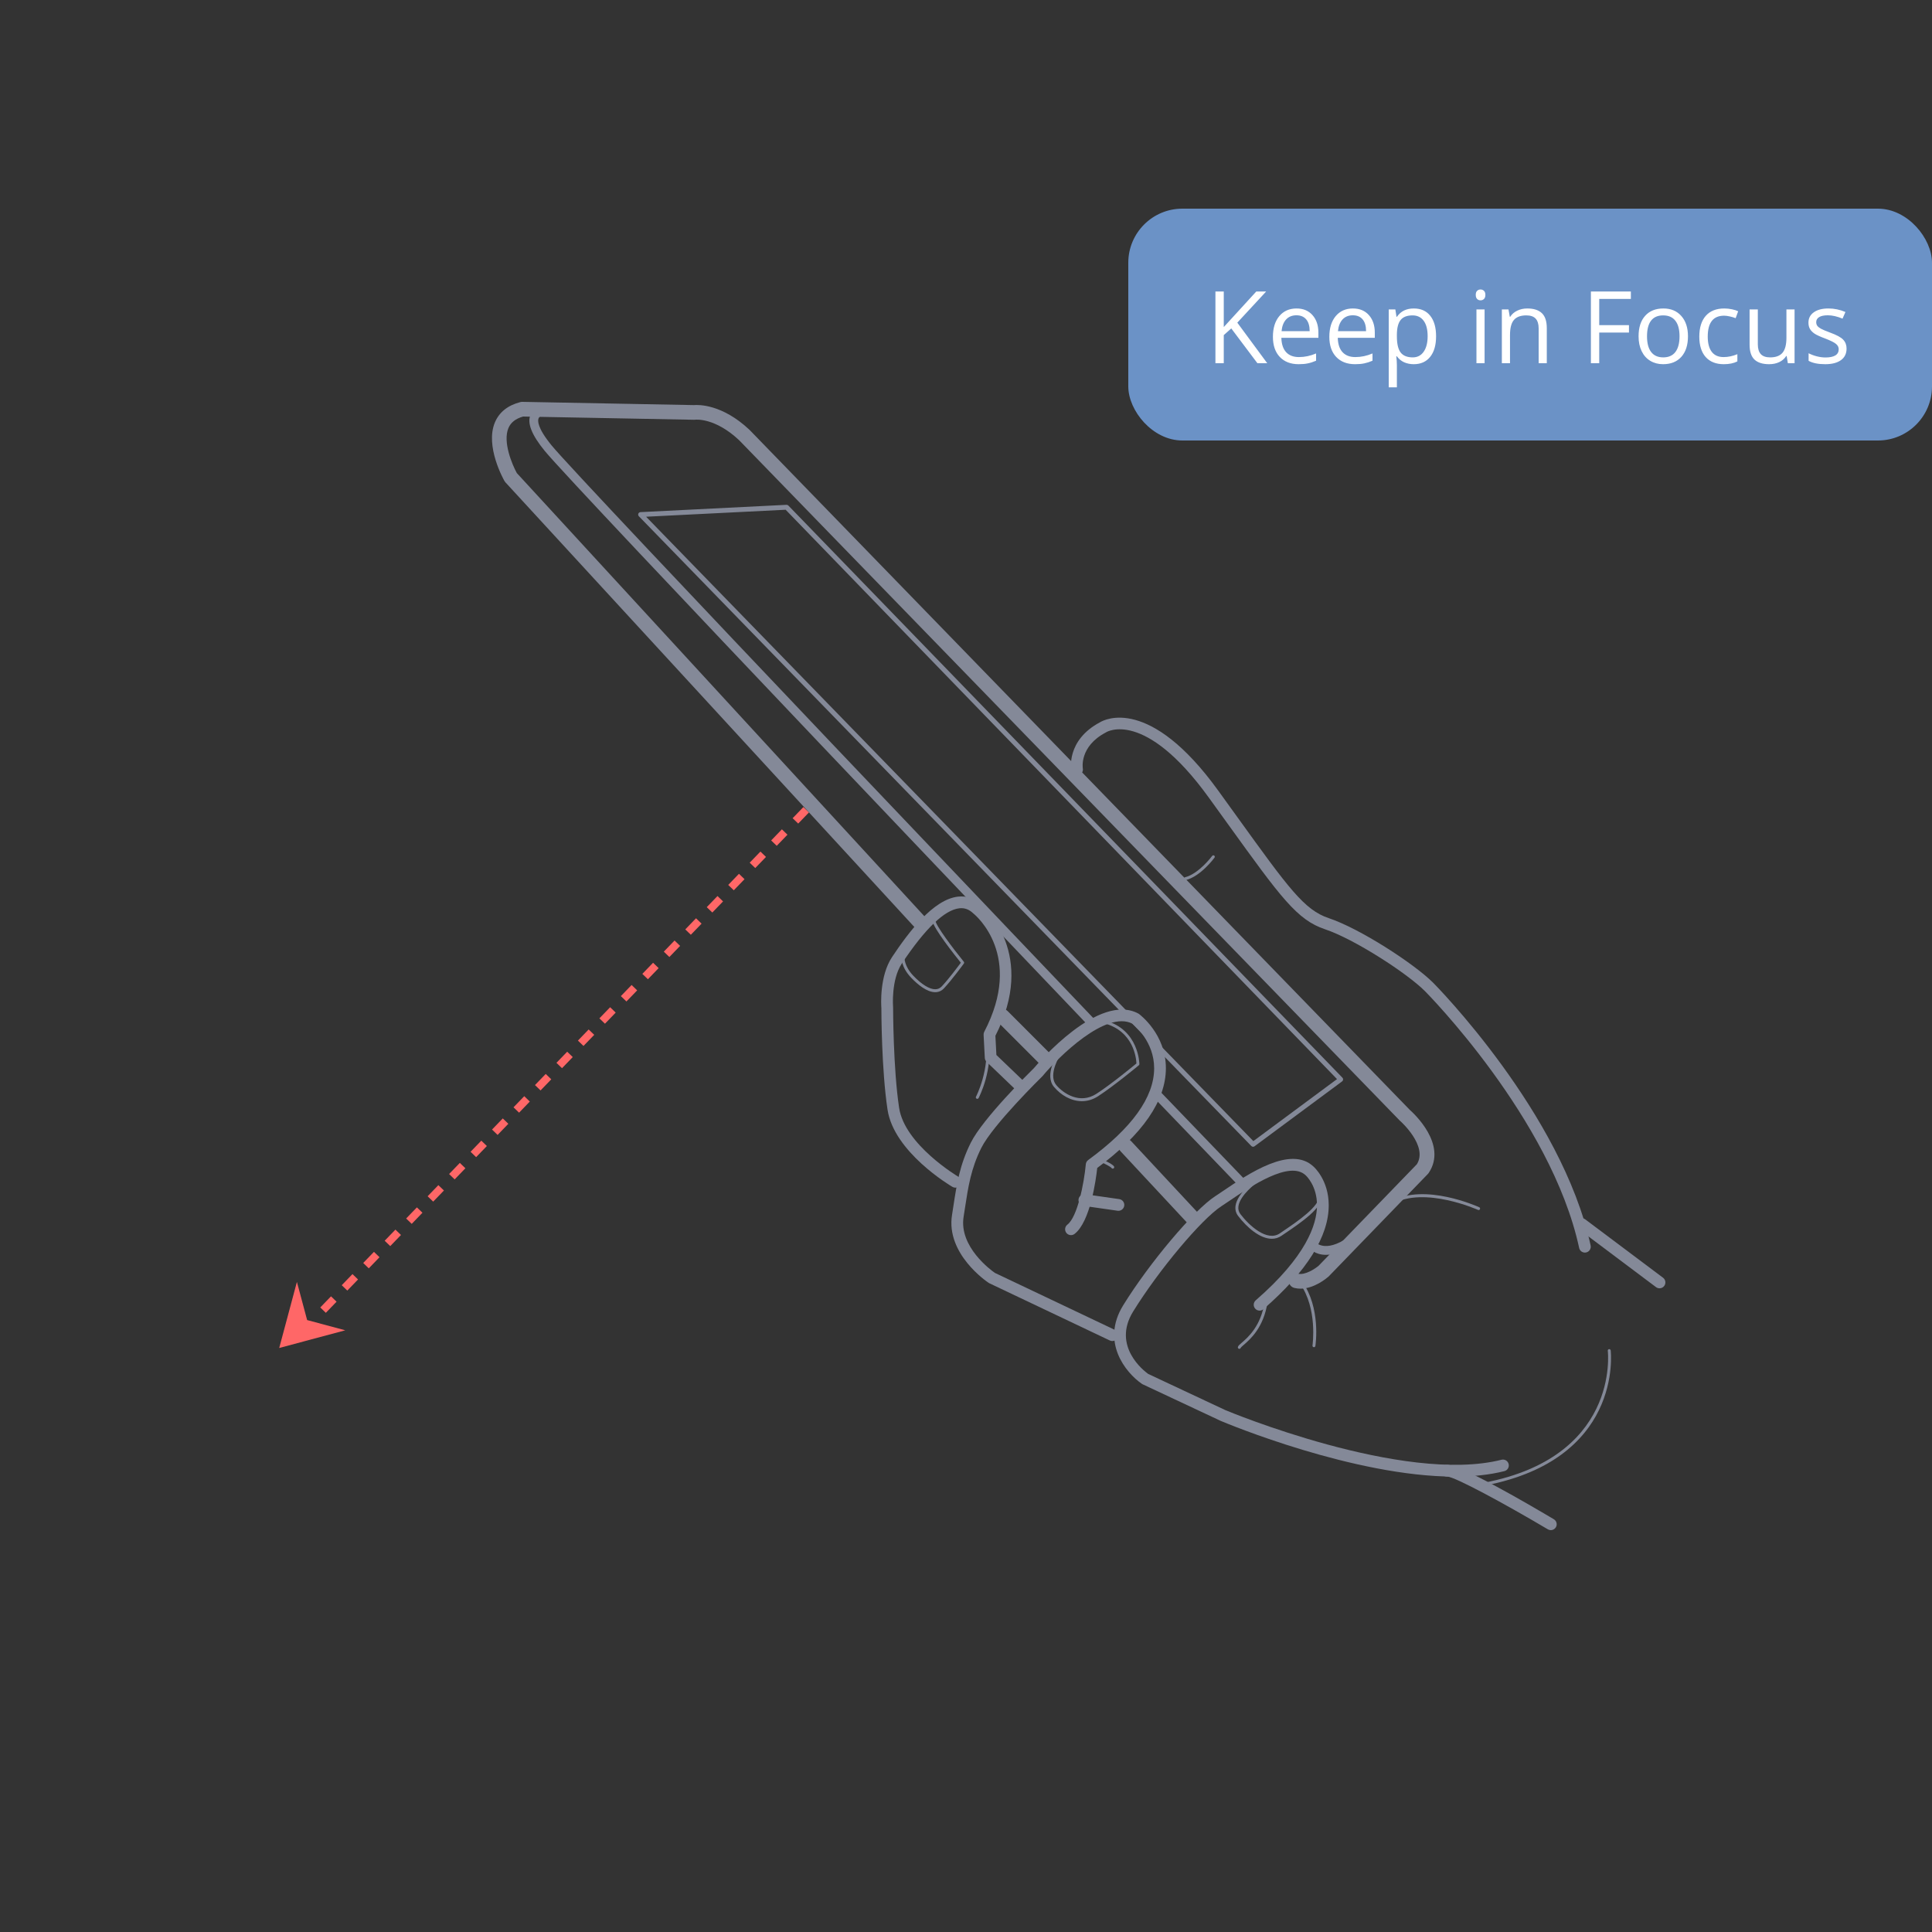 <svg width="250" height="250" viewBox="0 0 250 250" fill="none" xmlns="http://www.w3.org/2000/svg"><rect x="0" y="0" width="250" height="250" fill="#333333" stroke="none"/><path d="M168.282 166.753C168.019 166.753 167.752 166.724 167.483 166.656C166.976 166.529 166.667 166.014 166.794 165.506C166.921 164.997 167.433 164.686 167.944 164.815C168.886 165.048 170.204 164.15 170.63 163.786L183.343 150.651C184.822 148.272 181.201 145.065 181.164 145.033C181.141 145.015 181.12 144.995 181.1 144.974L95.652 56.971C92.538 54.04 90.052 54.298 89.948 54.31C89.904 54.315 89.85 54.316 89.806 54.318L67.688 53.9C66.719 54.176 66.097 54.664 65.791 55.39C65.034 57.18 66.272 60.111 66.874 61.21L119.915 118.887C120.269 119.272 120.244 119.873 119.859 120.227C119.474 120.582 118.874 120.557 118.518 120.171L65.402 62.413C65.354 62.36 65.312 62.303 65.277 62.241C65.172 62.059 62.741 57.74 64.042 54.655C64.598 53.335 65.705 52.452 67.332 52.03C67.416 52.008 67.499 52.002 67.588 52L89.785 52.419C90.371 52.369 93.439 52.282 96.983 55.618L182.433 143.623C182.916 144.049 187.331 148.091 184.879 151.77C184.847 151.818 184.811 151.863 184.771 151.904L171.965 165.136C171.948 165.153 171.931 165.169 171.913 165.185C171.711 165.365 170.091 166.753 168.282 166.753Z" fill="#848998"></path><path d="M135.171 137.911C134.929 137.911 134.686 137.818 134.501 137.634L129.042 132.172C128.672 131.802 128.672 131.201 129.042 130.83C129.413 130.459 130.014 130.459 130.384 130.83L135.843 136.291C136.213 136.661 136.213 137.263 135.843 137.634C135.657 137.818 135.414 137.911 135.171 137.911Z" fill="#848998"></path><path d="M154.279 158.494C154.026 158.494 153.772 158.393 153.585 158.192L144.977 148.95C144.62 148.567 144.641 147.967 145.025 147.61C145.408 147.253 146.008 147.273 146.365 147.657L154.973 156.898C155.331 157.282 155.309 157.882 154.926 158.24C154.743 158.41 154.511 158.494 154.279 158.494Z" fill="#848998"></path><path d="M141.262 132.91C141.112 132.91 140.962 132.851 140.85 132.734C138.132 129.886 74.239 62.934 70.49 58.349C68.789 56.27 68.187 54.739 68.651 53.669C68.993 52.88 69.825 52.62 70.263 52.591C70.582 52.569 70.847 52.807 70.868 53.121C70.889 53.432 70.655 53.703 70.344 53.726C70.329 53.728 69.841 53.778 69.693 54.128C69.572 54.415 69.493 55.333 71.371 57.629C75.093 62.18 141.008 131.25 141.674 131.947C141.891 132.175 141.883 132.535 141.655 132.753C141.545 132.857 141.404 132.91 141.262 132.91Z" fill="#848998"></path><path d="M160.575 153.494C160.426 153.494 160.277 153.435 160.165 153.319L149.458 142.187C149.24 141.96 149.247 141.6 149.473 141.382C149.701 141.164 150.059 141.171 150.278 141.398L160.985 152.53C161.204 152.757 161.196 153.117 160.97 153.335C160.859 153.441 160.717 153.494 160.575 153.494Z" fill="#848998"></path><path d="M171.574 162.376C170.123 162.376 169.419 161.53 169.371 161.47C169.175 161.224 169.214 160.867 169.459 160.67C169.704 160.475 170.057 160.514 170.254 160.752C170.324 160.833 171.704 162.325 175.131 159.618C175.378 159.423 175.736 159.464 175.93 159.712C176.125 159.959 176.083 160.316 175.836 160.512C174.016 161.949 172.607 162.376 171.574 162.376Z" fill="#848998"></path><path d="M123.626 153.684C123.495 153.684 123.363 153.65 123.242 153.579C122.933 153.398 115.677 149.079 114.846 143.586C114.075 138.499 114.05 131.039 114.049 130.428C114.018 130.009 113.798 126.293 115.437 123.834C117.558 120.651 120.752 116.378 123.979 116.022C125.094 115.898 126.102 116.253 126.969 117.075C127.512 117.539 134.162 123.549 128.804 134.03L128.934 136.516L132.496 139.932C132.799 140.221 132.809 140.702 132.52 141.004C132.229 141.307 131.749 141.318 131.447 141.027L127.668 137.405C127.528 137.271 127.445 137.089 127.434 136.896L127.277 133.904C127.27 133.768 127.299 133.633 127.362 133.512C132.501 123.671 126.254 118.447 125.985 118.23C125.968 118.217 125.951 118.202 125.936 118.187C125.399 117.673 124.816 117.459 124.145 117.531C122.223 117.744 119.718 120.147 116.699 124.676C115.288 126.794 115.561 130.3 115.564 130.336C115.566 130.356 115.567 130.377 115.567 130.399C115.567 130.477 115.576 138.278 116.346 143.359C117.069 148.135 123.941 152.229 124.011 152.27C124.371 152.482 124.492 152.947 124.28 153.309C124.139 153.549 123.885 153.684 123.626 153.684Z" fill="#848998"></path><path d="M143.937 173.531C143.828 173.531 143.718 173.508 143.612 173.458L128.024 166.054C127.991 166.039 127.96 166.021 127.93 166.001C127.703 165.85 122.389 162.26 123.191 157.215C123.253 156.828 123.311 156.448 123.368 156.074C123.806 153.212 124.183 150.741 125.624 147.859C127.2 144.705 133.252 138.744 133.776 138.23C134.373 137.519 142.172 128.418 147.287 131.146C147.319 131.163 147.349 131.183 147.379 131.204C147.521 131.309 150.871 133.82 150.865 138.242C150.858 142.431 147.87 146.766 141.982 151.131C141.813 152.669 141.082 158.102 139.047 159.669C138.715 159.925 138.239 159.862 137.983 159.53C137.727 159.198 137.789 158.721 138.122 158.465C139.422 157.465 140.273 153.14 140.505 150.648C140.525 150.432 140.638 150.234 140.814 150.106C146.47 145.974 149.341 141.982 149.347 138.241C149.352 134.818 146.867 132.733 146.52 132.458C143.088 130.72 136.987 136.75 134.916 139.233C134.899 139.253 134.881 139.272 134.863 139.29C134.799 139.353 128.481 145.538 126.981 148.538C125.647 151.206 125.286 153.569 124.868 156.304C124.811 156.68 124.752 157.063 124.69 157.454C124.072 161.342 128.269 164.388 128.729 164.708L144.263 172.086C144.641 172.266 144.803 172.718 144.623 173.097C144.493 173.371 144.221 173.531 143.937 173.531Z" fill="#848998"></path><path d="M144.727 156.677C144.691 156.677 144.655 156.674 144.618 156.669L140.21 156.039C139.794 155.979 139.506 155.594 139.565 155.18C139.625 154.764 140.017 154.475 140.424 154.535L144.833 155.165C145.248 155.225 145.536 155.609 145.477 156.024C145.422 156.403 145.098 156.677 144.727 156.677Z" fill="#848998"></path><path d="M188.225 191.074C175.227 191.075 158.784 184.21 157.972 183.868L147.867 179.13C147.83 179.113 147.793 179.092 147.76 179.069C145.647 177.62 142.422 173.631 145.339 168.907C148.725 163.422 154.501 156.57 157.224 154.807C157.536 154.606 157.896 154.36 158.295 154.09C161.56 151.878 167.023 148.172 169.967 150.955C170.022 151.001 171.929 152.68 171.937 155.94C171.948 159.993 169.104 164.524 163.488 169.406C163.172 169.683 162.691 169.648 162.417 169.331C162.142 169.015 162.176 168.536 162.492 168.261C169.023 162.582 170.408 158.455 170.42 155.993C170.432 153.423 169.008 152.132 168.947 152.078C166.867 150.116 161.845 153.518 159.147 155.347C158.738 155.624 158.368 155.875 158.049 156.082C155.473 157.749 149.924 164.37 146.63 169.706C143.856 174.198 148.043 177.405 148.571 177.783L158.588 182.481C158.791 182.565 181.622 192.094 194.295 188.891C194.704 188.789 195.115 189.034 195.217 189.44C195.32 189.847 195.073 190.26 194.668 190.363C192.697 190.861 190.513 191.074 188.225 191.074Z" fill="#848998"></path><path d="M205.084 162.084C204.734 162.084 204.419 161.841 204.342 161.485C200.724 144.743 184.555 128.42 184.393 128.257C182.024 125.887 175.198 121.494 171.462 120.249C167.834 119.038 165.755 116.156 158.868 106.602C158.106 105.544 157.284 104.403 156.392 103.172C148.094 91.707 143.194 94.718 143.146 94.75C143.125 94.763 143.105 94.775 143.083 94.787C139.631 96.605 140.112 99.408 140.117 99.436C140.194 99.848 139.923 100.244 139.511 100.322C139.094 100.399 138.703 100.127 138.625 99.715C138.596 99.556 137.946 95.791 142.353 93.455C142.927 93.11 148.763 90.043 157.621 102.281C158.513 103.513 159.336 104.655 160.099 105.714C166.766 114.962 168.778 117.753 171.943 118.809C175.923 120.135 182.935 124.652 185.466 127.183C185.632 127.349 202.114 143.99 205.826 161.165C205.914 161.574 205.654 161.979 205.245 162.067C205.191 162.079 205.137 162.084 205.084 162.084Z" fill="#848998"></path><path d="M200.676 198C200.544 198 200.411 197.966 200.29 197.893C194.682 194.568 188.281 191.105 187.274 191.068C186.864 191.099 186.503 190.779 186.474 190.36C186.446 189.942 186.771 189.58 187.19 189.552C188.812 189.42 197.436 194.436 201.063 196.588C201.424 196.802 201.543 197.267 201.329 197.628C201.188 197.867 200.935 198 200.676 198Z" fill="#848998"></path><path d="M214.741 166.705C214.583 166.705 214.423 166.655 214.286 166.553L204.21 158.992C203.875 158.741 203.807 158.265 204.058 157.929C204.31 157.594 204.786 157.527 205.12 157.777L215.198 165.339C215.533 165.59 215.6 166.066 215.349 166.401C215.2 166.601 214.972 166.705 214.741 166.705Z" fill="#848998"></path><path d="M164.571 160.297C163.049 160.297 161.368 158.853 160.214 157.345C159.92 156.959 159.807 156.514 159.878 156.023C160.112 154.418 162.262 152.837 162.353 152.771C162.437 152.708 162.556 152.727 162.618 152.812C162.68 152.897 162.661 153.015 162.577 153.077C162.556 153.092 160.464 154.631 160.254 156.079C160.197 156.47 160.283 156.808 160.516 157.114C161.629 158.571 163.956 160.73 165.612 159.594L166.131 159.24C167.78 158.123 170.85 156.046 170.674 154.734C170.661 154.631 170.734 154.535 170.838 154.521C170.94 154.508 171.037 154.58 171.051 154.684C171.257 156.228 168.3 158.23 166.344 159.555L165.827 159.907C165.432 160.178 165.008 160.297 164.571 160.297Z" fill="#848998"></path><path d="M160.368 174.54C160.352 174.54 160.336 174.538 160.32 174.534C160.218 174.509 160.158 174.402 160.184 174.301C160.222 174.145 160.384 174.005 160.677 173.752C161.486 173.054 163.17 171.6 163.644 168.437C163.66 168.334 163.748 168.258 163.86 168.278C163.963 168.294 164.034 168.39 164.019 168.494C163.524 171.795 161.769 173.312 160.925 174.04C160.761 174.181 160.575 174.342 160.549 174.4C160.528 174.485 160.452 174.54 160.368 174.54Z" fill="#848998"></path><path d="M170.023 174.327C170.013 174.327 170.004 174.326 169.994 174.325C169.891 174.308 169.819 174.212 169.835 174.108C169.842 174.06 170.529 169.314 168.189 166.057C168.128 165.972 168.147 165.853 168.233 165.792C168.316 165.731 168.436 165.75 168.497 165.835C170.929 169.22 170.241 173.965 170.21 174.165C170.196 174.259 170.115 174.327 170.023 174.327Z" fill="#848998"></path><path d="M143.991 151.224C143.93 151.224 143.869 151.195 143.832 151.139C143.723 150.973 142.918 150.556 142.237 150.264C142.14 150.222 142.095 150.11 142.137 150.014C142.177 149.918 142.289 149.873 142.386 149.914C142.64 150.023 143.919 150.584 144.149 150.928C144.207 151.016 144.183 151.133 144.096 151.192C144.063 151.213 144.027 151.224 143.991 151.224Z" fill="#848998"></path><path d="M139.994 142.493C138.595 142.493 137.283 141.707 136.393 140.655C135.072 139.094 136.835 136.411 136.852 136.384C136.911 136.297 137.029 136.274 137.116 136.331C137.203 136.39 137.226 136.508 137.168 136.595C136.712 137.277 135.738 139.293 136.683 140.41C137.596 141.49 139.723 142.94 141.893 141.528C143.787 140.297 146.577 138.005 147.054 137.61C147.029 136.989 146.718 133.446 142.893 132.42C142.791 132.393 142.731 132.289 142.758 132.187C142.785 132.086 142.886 132.025 142.991 132.053C147.385 133.232 147.436 137.653 147.436 137.697C147.436 137.754 147.41 137.807 147.367 137.843C147.336 137.869 144.185 140.491 142.1 141.847C141.405 142.299 140.688 142.493 139.994 142.493Z" fill="#848998"></path><path d="M121.016 128.39C119.932 128.39 118.737 127.384 117.925 126.539C116.568 125.127 116.661 123.92 116.666 123.869C116.675 123.766 116.758 123.694 116.871 123.697C116.976 123.707 117.053 123.799 117.044 123.903C117.042 123.927 116.978 125.007 118.198 126.276C119.274 127.394 120.274 128.01 121.016 128.01C121.018 128.01 121.019 128.01 121.02 128.01C121.352 128.009 121.626 127.888 121.861 127.642C122.705 126.752 123.988 125.038 124.33 124.575C123.673 123.762 120.706 120.042 120.654 119.119C120.648 119.014 120.728 118.925 120.833 118.919C120.941 118.911 121.027 118.994 121.033 119.098C121.069 119.742 123.311 122.722 124.718 124.45C124.772 124.517 124.774 124.612 124.723 124.682C124.659 124.77 123.13 126.856 122.136 127.903C121.83 128.225 121.456 128.388 121.021 128.39C121.02 128.39 121.018 128.39 121.016 128.39Z" fill="#848998"></path><path d="M126.46 142.192C126.43 142.192 126.4 142.185 126.371 142.17C126.279 142.121 126.243 142.006 126.293 141.914C126.311 141.879 128.144 138.35 127.532 134.471C127.516 134.367 127.587 134.27 127.69 134.254C127.799 134.235 127.891 134.308 127.907 134.412C128.539 138.42 126.706 141.943 126.628 142.091C126.594 142.156 126.528 142.192 126.46 142.192Z" fill="#848998"></path><path d="M153.384 113.891C153.299 113.891 153.221 113.834 153.2 113.748C153.175 113.646 153.236 113.543 153.338 113.517C155.141 113.066 156.836 110.777 156.853 110.754C156.914 110.668 157.032 110.651 157.118 110.713C157.202 110.775 157.22 110.894 157.159 110.978C157.086 111.077 155.365 113.401 153.43 113.885C153.415 113.889 153.399 113.891 153.384 113.891Z" fill="#848998"></path><path d="M191.335 156.579C191.308 156.579 191.282 156.574 191.256 156.562C191.187 156.531 184.364 153.478 180.247 155.768C180.155 155.818 180.039 155.786 179.989 155.694C179.938 155.602 179.971 155.487 180.062 155.436C184.35 153.054 191.127 156.087 191.414 156.217C191.509 156.26 191.55 156.372 191.507 156.468C191.475 156.538 191.407 156.579 191.335 156.579Z" fill="#848998"></path><path d="M191.228 192.39C191.136 192.39 191.056 192.324 191.041 192.231C191.024 192.128 191.093 192.03 191.196 192.013C209.683 188.93 208.064 174.933 208.046 174.792C208.032 174.688 208.105 174.593 208.209 174.579C208.313 174.567 208.408 174.639 208.422 174.742C208.441 174.887 210.117 189.243 191.259 192.387C191.248 192.388 191.238 192.39 191.228 192.39Z" fill="#848998"></path><path d="M83.606 66.864L162.182 147.658L173.009 139.635L101.662 65.96L83.606 66.864ZM162.148 148.391C162.066 148.391 161.984 148.358 161.923 148.295L82.668 66.803C82.582 66.715 82.556 66.584 82.601 66.468C82.646 66.353 82.754 66.275 82.879 66.269L101.773 65.324C101.865 65.321 101.952 65.354 102.015 65.419L173.711 139.455C173.774 139.521 173.807 139.61 173.799 139.701C173.792 139.79 173.745 139.873 173.673 139.928L162.336 148.329C162.28 148.37 162.214 148.391 162.148 148.391Z" fill="#848998"></path><path d="M36.13 174.429L38.42 165.88L39.743 170.816L44.679 172.139L36.13 174.429Z" fill="#FF6767"></path><path d="M104.316 104.784L41.424 169.923" stroke="#FF6767" stroke-dasharray="2 2"></path><rect x="146" y="27" width="104" height="30" rx="7" fill="#6B92C6"></rect><path d="M163.979 47H162.709L159.326 42.499L158.355 43.363V47H157.276V37.72H158.355V42.322L162.563 37.72H163.839L160.107 41.751L163.979 47ZM168.042 47.127C167.013 47.127 166.201 46.814 165.604 46.188C165.012 45.561 164.715 44.692 164.715 43.579C164.715 42.457 164.99 41.566 165.541 40.906C166.095 40.246 166.838 39.916 167.769 39.916C168.64 39.916 169.33 40.204 169.838 40.779C170.346 41.351 170.6 42.106 170.6 43.045V43.712H165.807C165.828 44.529 166.034 45.149 166.423 45.572C166.816 45.995 167.369 46.206 168.08 46.206C168.829 46.206 169.569 46.05 170.301 45.737V46.676C169.929 46.837 169.576 46.951 169.241 47.019C168.911 47.091 168.511 47.127 168.042 47.127ZM167.756 40.798C167.197 40.798 166.751 40.98 166.417 41.344C166.086 41.708 165.892 42.212 165.833 42.855H169.47C169.47 42.191 169.322 41.683 169.025 41.331C168.729 40.976 168.306 40.798 167.756 40.798ZM175.341 47.127C174.313 47.127 173.5 46.814 172.904 46.188C172.311 45.561 172.015 44.692 172.015 43.579C172.015 42.457 172.29 41.566 172.84 40.906C173.395 40.246 174.137 39.916 175.068 39.916C175.94 39.916 176.63 40.204 177.138 40.779C177.646 41.351 177.899 42.106 177.899 43.045V43.712H173.107C173.128 44.529 173.333 45.149 173.723 45.572C174.116 45.995 174.668 46.206 175.379 46.206C176.128 46.206 176.869 46.05 177.601 45.737V46.676C177.229 46.837 176.875 46.951 176.541 47.019C176.211 47.091 175.811 47.127 175.341 47.127ZM175.056 40.798C174.497 40.798 174.051 40.98 173.716 41.344C173.386 41.708 173.192 42.212 173.132 42.855H176.77C176.77 42.191 176.621 41.683 176.325 41.331C176.029 40.976 175.606 40.798 175.056 40.798ZM182.939 47.127C182.487 47.127 182.072 47.044 181.695 46.879C181.323 46.71 181.01 46.452 180.756 46.105H180.68C180.73 46.511 180.756 46.896 180.756 47.26V50.123H179.702V40.043H180.559L180.705 40.995H180.756C181.027 40.614 181.342 40.339 181.702 40.17C182.061 40.001 182.474 39.916 182.939 39.916C183.862 39.916 184.573 40.231 185.072 40.862C185.576 41.492 185.828 42.377 185.828 43.515C185.828 44.658 185.572 45.546 185.06 46.181C184.552 46.812 183.845 47.127 182.939 47.127ZM182.787 40.811C182.076 40.811 181.562 41.008 181.245 41.401C180.927 41.795 180.764 42.421 180.756 43.28V43.515C180.756 44.493 180.919 45.193 181.245 45.616C181.57 46.035 182.093 46.245 182.812 46.245C183.413 46.245 183.883 46.001 184.222 45.515C184.564 45.028 184.736 44.357 184.736 43.502C184.736 42.635 184.564 41.971 184.222 41.509C183.883 41.044 183.405 40.811 182.787 40.811ZM192.105 47H191.052V40.043H192.105V47ZM190.963 38.158C190.963 37.916 191.022 37.741 191.141 37.631C191.259 37.517 191.407 37.459 191.585 37.459C191.754 37.459 191.9 37.517 192.023 37.631C192.146 37.745 192.207 37.921 192.207 38.158C192.207 38.395 192.146 38.572 192.023 38.691C191.9 38.805 191.754 38.862 191.585 38.862C191.407 38.862 191.259 38.805 191.141 38.691C191.022 38.572 190.963 38.395 190.963 38.158ZM199.101 47V42.499C199.101 41.932 198.972 41.509 198.713 41.23C198.455 40.951 198.051 40.811 197.501 40.811C196.773 40.811 196.24 41.008 195.901 41.401C195.563 41.795 195.394 42.444 195.394 43.35V47H194.34V40.043H195.197L195.368 40.995H195.419C195.635 40.652 195.937 40.388 196.327 40.202C196.716 40.011 197.15 39.916 197.628 39.916C198.466 39.916 199.096 40.119 199.52 40.525C199.943 40.927 200.154 41.573 200.154 42.461V47H199.101ZM206.94 47H205.861V37.72H211.034V38.678H206.94V42.074H210.787V43.033H206.94V47ZM218.423 43.515C218.423 44.649 218.137 45.536 217.566 46.175C216.995 46.81 216.205 47.127 215.198 47.127C214.576 47.127 214.024 46.981 213.542 46.689C213.059 46.397 212.687 45.978 212.424 45.432C212.162 44.886 212.031 44.247 212.031 43.515C212.031 42.381 212.314 41.499 212.881 40.868C213.448 40.233 214.236 39.916 215.243 39.916C216.216 39.916 216.988 40.24 217.56 40.887C218.135 41.535 218.423 42.411 218.423 43.515ZM213.123 43.515C213.123 44.404 213.3 45.081 213.656 45.546C214.011 46.012 214.534 46.245 215.224 46.245C215.913 46.245 216.436 46.014 216.792 45.553C217.151 45.087 217.331 44.408 217.331 43.515C217.331 42.631 217.151 41.96 216.792 41.503C216.436 41.042 215.909 40.811 215.211 40.811C214.521 40.811 214.001 41.037 213.649 41.49C213.298 41.943 213.123 42.618 213.123 43.515ZM223.057 47.127C222.049 47.127 221.269 46.818 220.714 46.2C220.164 45.578 219.889 44.7 219.889 43.566C219.889 42.402 220.168 41.503 220.727 40.868C221.29 40.233 222.09 39.916 223.126 39.916C223.461 39.916 223.795 39.952 224.129 40.024C224.464 40.096 224.726 40.181 224.917 40.278L224.593 41.173C224.36 41.08 224.106 41.004 223.831 40.944C223.556 40.881 223.313 40.849 223.101 40.849C221.688 40.849 220.981 41.751 220.981 43.553C220.981 44.408 221.152 45.064 221.495 45.521C221.842 45.978 222.354 46.206 223.031 46.206C223.611 46.206 224.206 46.082 224.815 45.832V46.765C224.349 47.006 223.763 47.127 223.057 47.127ZM227.462 40.043V44.556C227.462 45.123 227.591 45.546 227.849 45.826C228.107 46.105 228.511 46.245 229.062 46.245C229.789 46.245 230.32 46.046 230.655 45.648C230.993 45.25 231.163 44.601 231.163 43.699V40.043H232.216V47H231.347L231.194 46.067H231.137C230.921 46.41 230.621 46.672 230.236 46.854C229.855 47.036 229.419 47.127 228.928 47.127C228.082 47.127 227.447 46.926 227.024 46.524C226.605 46.122 226.396 45.479 226.396 44.594V40.043H227.462ZM238.945 45.102C238.945 45.749 238.704 46.249 238.221 46.6C237.739 46.951 237.062 47.127 236.19 47.127C235.267 47.127 234.548 46.981 234.032 46.689V45.711C234.366 45.881 234.724 46.014 235.104 46.111C235.49 46.209 235.86 46.257 236.215 46.257C236.765 46.257 237.189 46.171 237.485 45.997C237.781 45.819 237.929 45.551 237.929 45.191C237.929 44.92 237.811 44.69 237.574 44.499C237.341 44.304 236.884 44.076 236.203 43.813C235.555 43.572 235.094 43.363 234.819 43.185C234.548 43.003 234.345 42.798 234.209 42.569C234.078 42.341 234.013 42.068 234.013 41.751C234.013 41.183 234.243 40.737 234.705 40.411C235.166 40.081 235.799 39.916 236.603 39.916C237.352 39.916 238.084 40.068 238.799 40.373L238.424 41.23C237.726 40.942 237.093 40.798 236.526 40.798C236.027 40.798 235.65 40.877 235.396 41.033C235.143 41.19 235.016 41.406 235.016 41.681C235.016 41.867 235.062 42.026 235.155 42.157C235.253 42.288 235.407 42.413 235.619 42.531C235.83 42.65 236.236 42.821 236.837 43.045C237.663 43.346 238.219 43.648 238.507 43.953C238.799 44.258 238.945 44.641 238.945 45.102Z" fill="white"></path></svg>